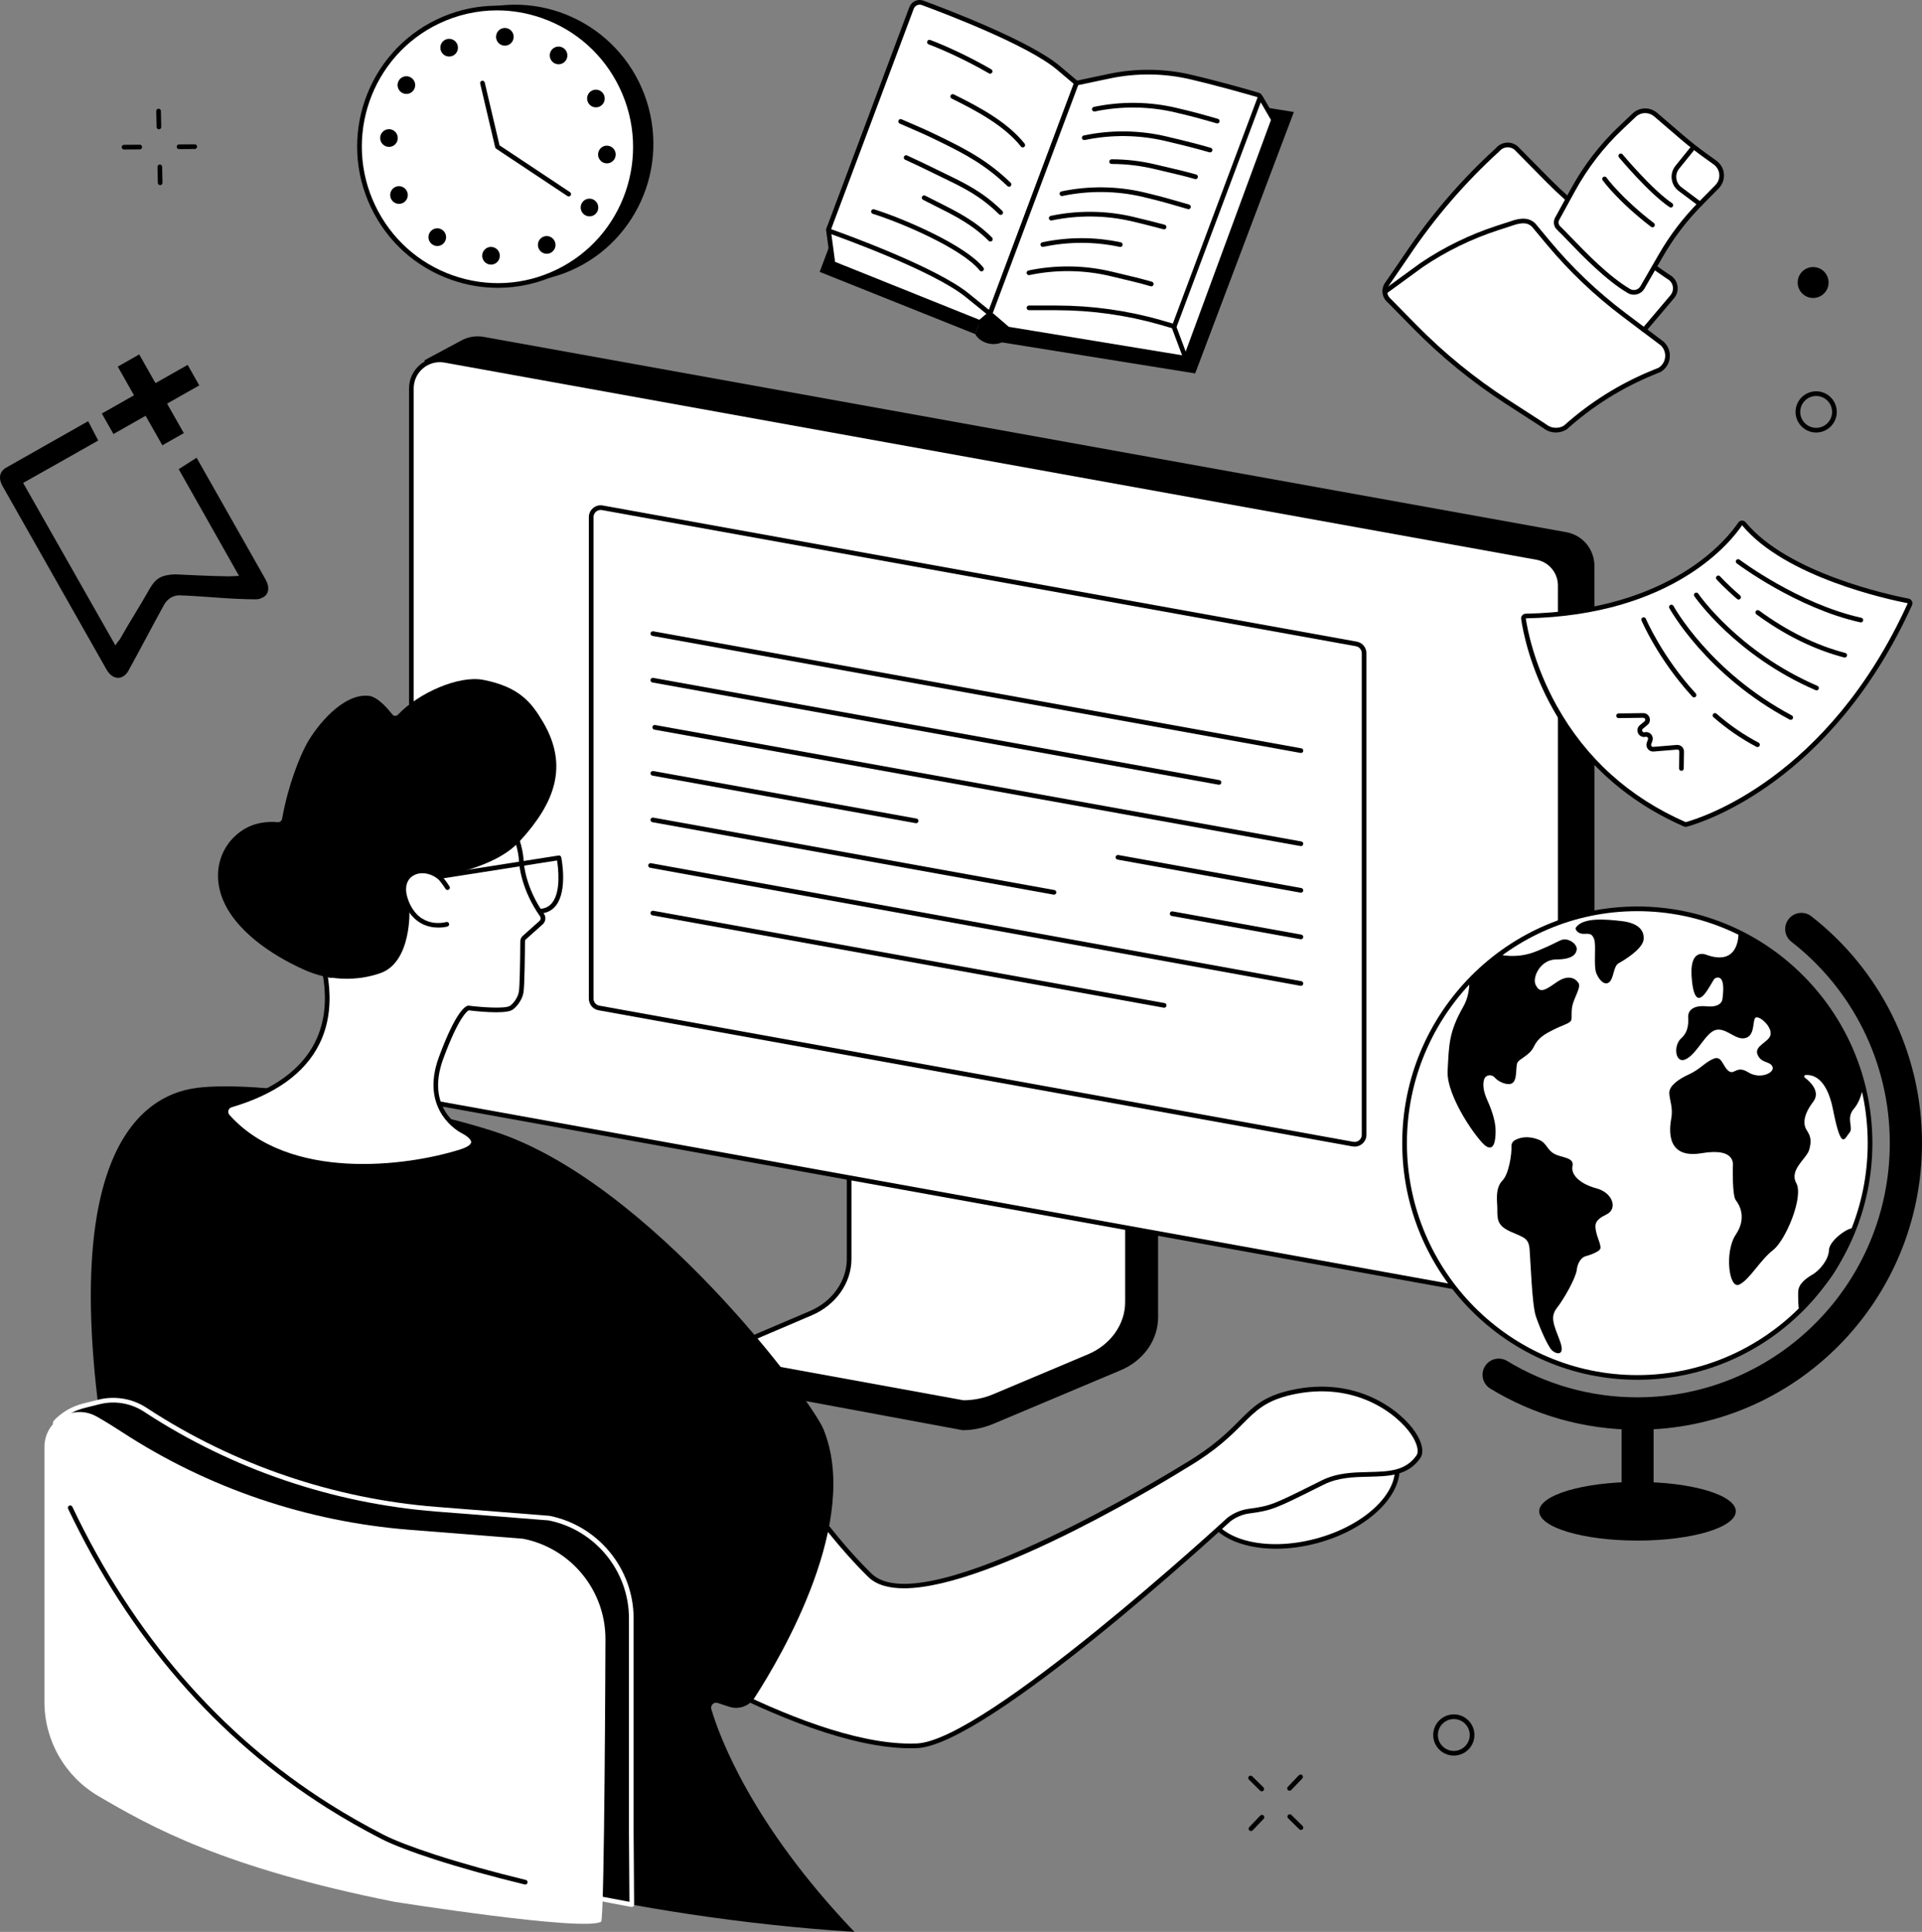 <?xml version="1.0" encoding="UTF-8"?>
<svg id="Illustration" xmlns="http://www.w3.org/2000/svg" viewBox="0 0 1820.63 1830">
  <rect x="0" y="0" width="1820.63" height="1830" fill="#808080" stroke="none"/>
  <defs>
    <style>
      .cls-1 {
        fill: #fff;
      }
    </style>
  </defs>
  <g>
    <g>
      <path d="M1094.26,1022.26l-261.21-39.03c-1.69,0-2.25,1.57-2.25,3.08v222.24c0,21.28-148.41,76.56-149.86,73.75l-.18,23.52c-.01,4.38,3.84,8.26,8.75,8.26h3.33l219.01,40.67c10.16,0,20.2-2.27,29.4-6.13l120.41-50.7c21.68-9.13,35.35-28.73,35.35-50.11v-222.46c0-1.51-1.06-3.08-2.75-3.08Z"/>
      <g>
        <path class="cls-1" d="M804.35,970.29v222.28c0,21.91-14.1,41.88-36.26,51.34l-81.23,34.67c-5.31,2.26-3.5,9.38,2.38,9.38l223.18,40.67c10.04,0,19.95-1.98,29.02-5.8l90-37.89c22.32-9.4,36.56-29.44,36.56-51.47v-222.51c0-.91-.83-1.65-1.85-1.65l-259.97-40.67c-1.02,0-1.85,.74-1.85,1.65Z"/>
        <path d="M912.43,1330.84c-.13,0-.27-.01-.4-.04l-223-40.63c-3.68-.09-6.7-2.46-7.39-5.82-.67-3.27,1.08-6.4,4.35-7.8l81.23-34.67c21.21-9.05,34.92-28.4,34.92-49.3v-222.28c0-2.13,1.82-3.86,4.06-3.86,.11,0,.23,0,.34,.03l259.83,40.64c2.14,.1,3.86,1.79,3.86,3.86v222.51c0,22.8-14.88,43.81-37.92,53.5l-90,37.89c-9.29,3.91-19.62,5.98-29.88,5.98Zm-105.87-359.9v221.63c0,22.67-14.76,43.62-37.6,53.37l-81.23,34.67c-1.34,.57-2,1.64-1.75,2.84,.22,1.06,1.2,2.29,3.27,2.29,.13,0,.27,.01,.4,.04l222.99,40.63c9.61-.03,19.28-1.97,27.97-5.63l90-37.89c21.39-9.01,35.21-28.41,35.21-49.42v-221.97l-259.24-40.55Z"/>
      </g>
    </g>
    <g>
      <path d="M1500.32,1200.39l-29.14,27.2-1080.49-186.98,11.58-699.44,34.96-18.77c6.42-3.42,13.8-4.58,20.96-3.29l1025.54,185.02c15.39,2.78,26.58,16.18,26.58,31.82l.22,640.84c0,8.94-3.7,17.48-10.22,23.59Z"/>
      <g>
        <path class="cls-1" d="M1446.15,1231.45l-1034.27-186.75c-12.86-2.32-22.21-13.51-22.21-26.58V367.87c0-16.84,15.24-29.57,31.81-26.58l1034.27,186.75c12.86,2.32,22.21,13.51,22.21,26.58v650.24c0,16.84-15.24,29.57-31.81,26.58Z"/>
        <path d="M1450.98,1234.09c-1.74,0-3.48-.15-5.22-.47l-1034.27-186.75c-13.92-2.51-24.03-14.61-24.03-28.76V367.87c0-8.68,3.82-16.86,10.48-22.42,6.66-5.57,15.38-7.88,23.93-6.33l1034.27,186.75c13.92,2.51,24.03,14.61,24.03,28.76v650.25c0,8.68-3.82,16.86-10.48,22.42-5.31,4.43-11.92,6.8-18.71,6.8Zm-4.43-4.82c7.25,1.31,14.65-.65,20.3-5.37,5.65-4.72,8.9-11.66,8.9-19.03V554.62c0-12-8.57-22.27-20.39-24.4L421.09,343.47c-7.25-1.31-14.65,.65-20.3,5.37-5.65,4.72-8.9,11.66-8.9,19.03V1018.12c0,12,8.57,22.27,20.39,24.4l1034.27,186.75Z"/>
      </g>
      <g>
        <path class="cls-1" d="M1281.57,1083.77l-714.19-128.96c-4.28-.77-7.39-4.5-7.39-8.85V489.85c0-5.6,5.07-9.84,10.59-8.85l714.19,128.95c4.28,.77,7.39,4.5,7.39,8.85v456.12c0,5.6-5.07,9.84-10.59,8.85Z"/>
        <path d="M1283.18,1086.13c-.67,0-1.34-.06-2-.18l-714.19-128.96c-5.34-.96-9.21-5.6-9.21-11.03V489.85c0-3.33,1.47-6.46,4.02-8.6,2.55-2.13,5.89-3.02,9.17-2.43l714.19,128.96c5.34,.96,9.21,5.6,9.21,11.03v456.12c0,3.33-1.47,6.46-4.02,8.6-2.03,1.7-4.57,2.61-7.17,2.61Zm-1.21-4.54c1.99,.36,4.01-.18,5.55-1.47,1.55-1.29,2.43-3.19,2.43-5.2v-456.12c0-3.28-2.34-6.09-5.57-6.67l-714.19-128.96c-1.98-.36-4,.18-5.55,1.47-1.55,1.29-2.43,3.19-2.43,5.2v456.12c0,3.28,2.34,6.09,5.57,6.67l714.19,128.96Z"/>
      </g>
      <g>
        <path d="M1232.34,713.25c-.13,0-.26-.01-.4-.04l-613.91-110.85c-1.2-.22-2-1.37-1.78-2.57,.22-1.2,1.36-2,2.57-1.78l613.91,110.85c1.2,.22,2,1.37,1.79,2.57-.19,1.07-1.13,1.82-2.18,1.82Z"/>
        <path d="M1154.71,743.35c-.13,0-.26-.01-.4-.04l-536.28-96.83c-1.2-.22-2-1.37-1.78-2.57,.22-1.2,1.36-2,2.57-1.78l536.28,96.83c1.2,.22,2,1.37,1.79,2.57-.19,1.07-1.13,1.82-2.18,1.82Z"/>
        <path d="M1232.34,801.49c-.13,0-.26-.01-.4-.04l-612.13-110.3c-1.2-.22-2-1.37-1.79-2.57,.22-1.2,1.36-2,2.57-1.79l612.13,110.3c1.2,.22,2,1.37,1.79,2.57-.19,1.07-1.13,1.82-2.18,1.82Z"/>
        <path d="M1232.34,845.61c-.13,0-.26-.01-.4-.04l-173.34-31.3c-1.2-.22-2-1.37-1.79-2.57,.22-1.2,1.35-2,2.57-1.78l173.34,31.3c1.2,.22,2,1.37,1.79,2.57-.19,1.07-1.13,1.82-2.18,1.82Z"/>
        <path d="M867.81,779.79c-.13,0-.26-.01-.4-.04l-249.37-45.03c-1.2-.22-2-1.37-1.78-2.57,.22-1.2,1.36-2,2.57-1.78l249.37,45.03c1.2,.22,2,1.37,1.78,2.57-.19,1.07-1.13,1.82-2.18,1.82Z"/>
        <path d="M1232.34,889.73c-.13,0-.26-.01-.4-.04l-121.99-22.03c-1.2-.22-2-1.37-1.79-2.57,.22-1.2,1.35-2,2.57-1.78l121.99,22.03c1.2,.22,2,1.37,1.79,2.57-.19,1.07-1.13,1.82-2.18,1.82Z"/>
        <path d="M998.38,847.48c-.13,0-.26-.01-.4-.04l-379.95-68.6c-1.2-.22-2-1.37-1.78-2.57,.22-1.2,1.36-2,2.57-1.78l379.95,68.6c1.2,.22,2,1.37,1.79,2.57-.19,1.07-1.13,1.82-2.18,1.82Z"/>
        <path d="M1232.34,933.84c-.13,0-.26-.01-.4-.04l-616.09-111.78c-1.2-.22-2-1.37-1.78-2.57,.22-1.2,1.36-2,2.57-1.78l616.09,111.78c1.2,.22,2,1.37,1.78,2.57-.19,1.07-1.13,1.82-2.18,1.82Z"/>
        <path d="M1102.77,954.57c-.13,0-.26-.01-.4-.04l-484.34-87.45c-1.2-.22-2-1.37-1.78-2.57,.22-1.2,1.36-2,2.57-1.78l484.34,87.45c1.2,.22,2,1.37,1.79,2.57-.19,1.07-1.13,1.82-2.18,1.82Z"/>
      </g>
    </g>
  </g>
  <g>
    <g>
      <g>
        <g>
          <ellipse class="cls-1" cx="1232.95" cy="1407.36" rx="92.72" ry="54.15" transform="translate(-321.3 365.66) rotate(-14.95)"/>
          <path d="M1208.72,1467.06c-34.21,0-61.59-13.12-67.49-35.22-3.94-14.77,2.07-31.15,16.93-46.13,14.55-14.67,35.95-26.33,60.25-32.81,50.57-13.5,98.24-.06,106.26,29.97,8.01,30.03-26.61,65.44-77.18,78.94-13.35,3.56-26.5,5.25-38.76,5.25Zm48.84-115.04c-11.98,0-24.88,1.66-38.01,5.16-23.55,6.29-44.24,17.53-58.25,31.66-13.7,13.82-19.31,28.69-15.79,41.87,7.39,27.67,52.63,39.7,100.84,26.83,48.22-12.87,81.43-45.85,74.05-73.52-5.38-20.14-30.8-31.99-62.83-31.99Z"/>
        </g>
        <g>
          <path class="cls-1" d="M1163.9,1439.58c5.65-4.42,12.4-7.26,19.54-8.19,21.98-2.85,25.48-5.19,69.55-27.06,32.98-16.37,71.13,3.44,90.57-24.39,11.3-16.17-40.2-79.07-120.63-60.87-45.78,10.36-39.3,33.54-99.39,69.12,0,0-247.7,154.69-299.51,104.02-57.49-56.23-108.17-144.36-108.17-144.36l-149.69,181.13s189.23,129.55,302.47,124.74c66.27-2.81,295.26-214.14,295.26-214.14Z"/>
          <path d="M862.48,1656.05c-113.27,0-295.7-123.98-297.56-125.25-.51-.35-.85-.9-.94-1.52-.09-.62,.09-1.24,.49-1.72l149.69-181.13c.46-.56,1.17-.86,1.89-.8,.72,.06,1.37,.47,1.73,1.1,.51,.88,51.2,88.51,107.8,143.88,49.97,48.88,294.33-102.77,296.79-104.31,27.13-16.06,40.62-29.61,51.46-40.49,13.37-13.42,23.03-23.12,48.62-28.91,62.83-14.22,104.7,19.62,118.06,39.49,6.82,10.14,8.64,19.41,4.87,24.81-11.72,16.78-29.73,17.19-48.8,17.62-14.19,.32-28.86,.66-42.61,7.48l-8.48,4.22c-36.26,18.04-40.92,20.36-61.77,23.06-6.69,.87-13.05,3.52-18.39,7.68-10.31,9.51-230.44,211.85-296.61,214.66-2.06,.09-4.14,.13-6.25,.13Zm-293.05-127.55c20.24,13.53,187.51,123.12,292.98,123.13,2.07,0,4.1-.04,6.13-.13,64.71-2.75,291.57-211.44,293.86-213.55,.04-.04,.09-.08,.14-.12,5.98-4.68,13.11-7.66,20.62-8.64,20.11-2.61,23.92-4.5,60.37-22.63l8.48-4.22c14.63-7.26,29.8-7.61,44.47-7.94,18.69-.43,34.83-.79,45.27-15.73,2.6-3.72,.67-11.49-4.92-19.8-12.77-19.01-52.92-51.34-113.41-37.65-24.33,5.51-33.61,14.82-46.46,27.72-11.02,11.06-24.73,24.83-52.3,41.15-8.64,5.4-184.37,114.43-268.34,114.44-14.44,0-26.15-3.22-33.85-10.75-51.37-50.24-97.82-126.72-106.93-142.1l-146.12,176.81Z"/>
        </g>
        <path d="M468.15,1071.8c-85.34-27.63-225.06-48.3-281.01-41.4-62.13,7.66-132.36,76.98-86.22,354.76,9.04,54.43,15.76,103.57,25.33,147.13,57.72,83.83,134.29,155.48,235.85,207.56,44.9,23.02,228.7,76.23,447.24,90.14-97.4-102.09-127.8-184.84-135.52-210.98-1.09-3.7,2.42-7.08,6.08-5.87l10.79,3.58c9,2.99,18.89-.47,24.04-8.44,26.57-41.11,100.58-167.79,65.34-254.37-10.99-26.99-164.45-234.38-311.91-282.11Z"/>
      </g>
      <g>
        <g>
          <path class="cls-1" d="M472.09,759.3s20.45,30.65,21.7,55.98c.33,6.7,3.12,28.11,19.61,51.52,1.59,2.26,1.24,5.33-.85,7.19l-15.76,14.05c-1.09,.97-1.71,2.32-1.72,3.76-.05,8.94-.33,41.98-1.4,48.13-1.25,7.14-6.98,13.44-9.83,14.98-7.52,4.06-40.11-.09-40.11-.09,0,0-8.74,.83-25.88,47.22-18.51,50.1,19.88,69.03,19.88,69.03,14.42,7.53,14.69,14.81-.91,19.78-53.79,17.14-165,29.67-221.15-33.36-3.2-3.6-1.6-9.36,3.09-10.75,142.68-42.08,74.68-163.35,77.7-164.15,7.71-2.04,52.03-48.74,78-62.03,17.7-9.06,39.17,4.05,53.57-9.66l44.07-51.63Z"/>
          <path d="M344.16,1106.97c-47.11,0-97.55-11.39-130.15-47.99-2.02-2.27-2.73-5.36-1.89-8.29,.83-2.93,3.08-5.19,6.01-6.05,40.15-11.84,67.18-31.18,80.34-57.48,19.55-39.07,3.03-83.5-2.4-98.11-1.9-5.1-2.29-6.16-1.65-7.4,.29-.55,.86-1.02,1.47-1.18,2.66-.7,13.18-10.13,23.35-19.25,17.22-15.44,38.66-34.65,54.21-42.61,8.56-4.38,17.7-3.91,26.53-3.46,9.91,.51,19.27,.99,26.44-5.76l44-51.54c.45-.53,1.1-.82,1.81-.77,.69,.04,1.33,.4,1.71,.98,.85,1.27,20.8,31.45,22.07,57.1,.21,4.15,2.09,26.05,19.21,50.36,2.24,3.17,1.73,7.53-1.19,10.12l-15.76,14.05c-.63,.56-.98,1.31-.98,2.12-.06,9.79-.34,42.22-1.44,48.5-1.32,7.56-7.32,14.58-10.96,16.54-7.61,4.11-35.71,.87-40.92,.23-1.47,.76-9.58,6.56-24.05,45.72-17.57,47.55,17.29,65.54,18.79,66.28,8.49,4.43,12.4,8.78,12.01,13.31-.38,4.39-4.71,7.85-13.23,10.57-22.66,7.22-57,13.99-93.33,13.99Zm-45.25-223.04c.32,.95,.82,2.28,1.3,3.59,5.6,15.05,22.62,60.84,2.21,101.63-13.73,27.44-41.67,47.54-83.05,59.74-1.49,.44-2.58,1.54-3,3.02-.42,1.46-.06,3,.94,4.13,56.24,63.12,167.73,49,218.83,32.72,8.89-2.83,10.07-5.65,10.16-6.73,.1-1.14-.64-4.3-9.6-8.98-.36-.18-39.91-20.39-20.93-71.76,16.35-44.26,25.37-48.43,27.75-48.66,.16-.02,.33-.01,.49,0,12.33,1.57,33.76,3.05,38.78,.33,2.45-1.32,7.6-7.1,8.7-13.41,.83-4.72,1.25-27.77,1.37-47.77,.01-2.04,.91-4.01,2.46-5.39l15.76-14.05c1.25-1.12,1.47-2.91,.51-4.27-17.82-25.3-19.79-48.33-20.01-52.69-1.01-20.33-14.99-44.63-19.76-52.37l-42.13,49.35c-.05,.06-.1,.11-.16,.17-8.56,8.14-19.36,7.58-29.8,7.05-8.25-.42-16.79-.86-24.29,2.98-15.04,7.69-36.23,26.69-53.27,41.96-11.97,10.73-19.2,17.14-23.27,19.41Z"/>
        </g>
        <path d="M512.02,865.3c-1.15,0-2.12-.89-2.21-2.05-.09-1.22,.83-2.28,2.05-2.37,4.87-.35,8.6-2.31,11.4-6,8.24-10.86,5.52-32.93,4.42-39.79l-111.68,17.53c-1.2,.19-2.34-.63-2.53-1.84-.19-1.21,.64-2.34,1.84-2.53l113.83-17.87c1.18-.19,2.28,.59,2.51,1.75,.26,1.26,6.13,30.94-4.86,45.43-3.56,4.69-8.48,7.3-14.61,7.74-.05,0-.11,0-.16,0Z"/>
        <path d="M415.24,878.65c-9.4,0-24.16-3.46-32.16-23.13-4.92-12.07-3.31-22.79,4.3-28.65,7.91-6.1,20.08-5.36,29.61,1.79,3.57,2.68,8.26,10.16,8.79,11.01,.64,1.04,.32,2.4-.72,3.05-1.04,.65-2.4,.32-3.05-.71-1.3-2.1-5.22-7.95-7.68-9.8-7.94-5.96-17.91-6.71-24.24-1.82-6.03,4.65-7.09,13.21-2.91,23.48,10.76,26.43,34.44,19.82,35.44,19.53,1.18-.34,2.4,.33,2.75,1.5,.35,1.17-.32,2.4-1.49,2.75-.1,.03-3.6,1.03-8.64,1.03Z"/>
        <path d="M514.06,683.4c-10.46-17.54-21.71-32.6-56.09-39.37-23.54-4.64-61.93,12.74-80.82,32.79-1.58,1.67-4.09,1.73-5.4,.07-4.06-5.12-13.7-16.7-22.24-17.72-24.72-2.94-50.04,29.09-59.04,45.56-6.57,12.03-17.65,39.23-23.24,70.84-.35,1.98-2.15,3.44-4.1,3.26-7.45-.71-22.38-.68-35.64,9.13-23.64,17.49-21.08,43.12-20.8,46.25,3.21,36.51,40.32,63.48,68.45,78.11,19.09,9.93,26.26,11.35,37.49,13.95,.65,.15,1.33,.1,1.97-.11,9.94,1.46,26.82,2.21,45.62-4.31,29.88-10.37,27.62-59.94,27.62-59.94l-3.76-9.35c-2.28-5.66-2.6-12.05-.29-17.7,7.05-17.24,33.07-4.29,34.04-4.49,48.96-10.17,66.25-24.5,75.14-34.26,31.87-34.98,46.42-70.24,21.1-112.7Z"/>
      </g>
    </g>
    <g>
      <g>
        <path d="M520.2,1438.07c-.12-.02-.24-.03-.36-.05l-106.6-8.4c-97.71-7.7-191.96-39.7-274.06-93.19-.64-.41-1.27-.83-1.92-1.24-12.87-8.3-28.61-10.9-43.47-7.17l-14.48,3.64c-9.13,2.29-17.57,6.82-24.42,13.27-1.59,1.49-2.61,2.63-2.61,3.02l13.75,79.24c61.07,128.98,154.18,239.92,296.06,312.68,29.29,15.02,117.73,42.89,236.37,64.32-.2-28.65-.48-68.15-.48-68.2v-202.95c0-46.12-32.55-85.84-77.78-94.95Z"/>
        <path class="cls-1" d="M598.46,1806.39c-.13,0-.26-.01-.39-.04-112.64-20.34-204.48-47.86-236.99-64.53-68.08-34.91-128.28-80.58-178.95-135.73-46.32-50.42-86.05-110.3-118.1-177.97-.09-.18-.15-.37-.18-.57l-13.75-79.24c-.02-.12-.03-.25-.03-.37,0-1.05,.47-1.97,3.31-4.64,7.04-6.63,15.83-11.4,25.4-13.81l14.48-3.64c15.39-3.86,31.86-1.15,45.2,7.46l1.92,1.25c81.46,53.08,175.87,85.18,273.02,92.84l107.09,8.47s.09,.01,.14,.02c46.1,9.29,79.56,50.13,79.56,97.12v202.96l.48,68.18c0,.66-.28,1.29-.79,1.71-.4,.34-.91,.52-1.43,.52ZM68.17,1426.5c66.53,140.37,165.77,245.14,294.94,311.38,25.87,13.27,109.17,41.07,233.13,63.63l-.37-52.58c-.06-7.85-.09-12.95-.09-12.96v-202.96c0-44.87-31.93-83.87-75.94-92.77l-.29-.04-106.47-8.39c-97.88-7.72-193.01-40.06-275.09-93.55l-1.91-1.24c-12.31-7.94-27.52-10.45-41.73-6.89l-14.48,3.64c-8.84,2.22-16.95,6.63-23.45,12.74-.99,.93-1.53,1.51-1.81,1.83l13.56,78.14Zm-13.85-77.77h0s0,0,0,0Z"/>
      </g>
      <path class="cls-1" d="M373.55,1801.49c-161.93-32.27-230.79-71.07-280.39-100.17-31.65-18.57-51.07-52.52-51.07-89.19v-241.33c0-25.47,27.5-41.46,49.66-28.88,8.17,4.64,15.97,9.47,23.52,14.41,81.67,53.36,175.56,85.11,272.84,92.78l107.44,8.47c45.33,9.04,77.96,48.8,77.96,94.99,0,0-.84,265.55-4.09,267.72-14.8,9.86-195.88-18.8-195.88-18.8Z"/>
      <path d="M497.56,1785.15c-.17,0-.35-.02-.52-.06-31.22-7.58-60.73-15.79-85.33-23.76-22.39-7.25-39.89-13.99-50.63-19.5-17.49-8.97-34.65-18.74-50.99-29.05-104.98-66.2-187.6-161.62-245.57-283.6-.52-1.1-.06-2.42,1.05-2.95,1.11-.52,2.42-.06,2.95,1.05,57.6,121.21,139.67,216.01,243.94,281.75,16.23,10.23,33.27,19.94,50.65,28.85,10.38,5.32,28.12,12.15,49.97,19.23,24.5,7.93,53.89,16.12,85.01,23.67,1.19,.29,1.92,1.48,1.63,2.67-.25,1.01-1.15,1.69-2.15,1.69Z"/>
    </g>
  </g>
  <g>
    <g>
      <g>
        <ellipse class="cls-1" cx="1550.96" cy="1082.84" rx="220.46" ry="221.96"/>
        <g>
          <path d="M1492.65,878.75c-.91,1.34,1.79,5.84,7.14,5.84s8.03-.9,10.26,4.94c2.23,5.84-.89,25.61,2.23,32.8s8.48,11.68,12.5,7.64c4.02-4.04,3.57-14.83,8.48-17.52,4.91-2.7,22.76-13.48,23.65-22.46,.89-8.99-5.36-15.73-20.97-17.52-15.62-1.8-36.59-3.59-43.29,6.29Z"/>
          <path d="M1434.98,1080.05c-2.09,1.17-3.34,3.42-3.23,5.82,.32,7.54-2.52,26.31-8.48,32.31-7.59,7.64-4.79,21.4-4.91,26.96-.24,11.28,.84,16.3,12.89,21.7,12.05,5.39,16.77,5.7,17.66,16.48,.89,10.78,2.28,52.44,5.85,63.22,3.57,10.78,11.16,28.31,15.17,32.35,4.02,4.04,13.39,6.29,7.59-8.99-5.8-15.28-9.37-22.46-2.68-31,6.69-8.54,17.85-28.31,18.74-35.94,.89-7.64,4.91-12.13,8.48-13.03,3.57-.9,11.16-3.59,13.39-6.29,2.23-2.7-2.23-10.33-3.57-17.07s-1.34-10.78,9.82-16.17c11.16-5.39,5.8-20.67-9.37-24.71-15.17-4.04-24.55-12.58-22.76-21.12,1.79-8.54-10.26-7.64-17.4-11.68-7.14-4.04-6.93-10.39-14.87-13.42-10.74-4.09-18.28-1.68-22.31,.59Z"/>
          <path d="M1711.47,1070.63c-3.76-5.68-3.29-14.67,6.11-26.98,7.38-9.67-3.21-19.33-8.1-23.03-.9-.68-.49-2.09,.62-2.22,6.06-.69,20.1,1.36,26.28,32.82,7.99,40.7,11.28,26.5,15.51,21.77,4.23-4.73-3.68-13.57,4.23-22.72,4.99-5.76,7.52-14.17,8.81-21.03-15.9-64.56-59.85-117.96-118.09-146.33,.09,7.09-1.61,31.77-30.33,21.59,0,0-17.86-8.52-13.63,26.03,4.23,34.55,18.8-2.37,21.62-3.79,2.82-1.42,10.34-3.31,7.05,19.88,0,0-.47,8.05-15.04,6.63-14.57-1.42-17.39,5.68-17.39,9.47s1.41,13.72-6.58,20.82c-7.99,7.1-5.64,25.56,5.17,19.4,10.81-6.15,18.33-25.56,28.2-27.45,9.87-1.89,18.8,10.89,28.2,7.57,9.4-3.31,5.17-19.4,9.87-19.4s14.57,9.47,13.16,16.56c-1.41,7.1-15.98,10.41-12.22,18.93,3.76,8.52,11.75,5.68,14.1,11.36,2.35,5.68-11.75,12.3-23.03,5.21-11.28-7.1-13.16,3.31-18.8-1.42-5.64-4.73-6.11-14.67-14.1-11.36-7.99,3.31-12.69,9.94-23.03,14.67-10.34,4.73-18.8,10.89-18.8,17.51s3.76,13.72,1.88,24.14c-1.88,10.41-5.17,38.81,28.67,33.13,33.85-5.68,29.61,11.83,29.61,13.72s-.47,26.5,2.82,30.76c3.29,4.26,10.81,16.56,0,32.65-10.81,16.09-6.58,52.06,3.29,47.33,9.87-4.73,19.74-23.19,31.96-32.65,12.22-9.47,29.15-50.64,22.09-63.42-7.05-12.78,9.87-23.19,12.22-31.71,2.35-8.52,1.41-12.78-2.35-18.46Z"/>
          <path d="M1391.79,929.27c.18,7.88-1.21,16.46-5.79,24.5-13.83,24.26-13.39,36.39-14.73,60.65-1.34,24.26,29.11,67.03,36.7,71.52,7.59,4.49,8.76-6.19,8.76-14.73s-3.24-18.78-7.7-28.66c-4.46-9.88-4.46-16.17-3.12-20.22,1.34-4.04,6.69-5.39,10.26-1.35,3.57,4.04,12.15,7.63,16.27,5.1,5.07-3.11,3.1-15.27,4.88-19.31,1.79-4.04,11.6-6.74,15.62-15.28,4.02-8.54,10.71-12.13,18.74-16.18,8.03-4.04,15.17-5.84,16.51-8.54,1.34-2.7-.45-8.99,1.78-16.17,2.23-7.19,7.59-15.73,5.36-19.32-2.23-3.59-8.93-9.43-21.42-.45s-15.62,8.99-19.19,2.25,4.02-24.26,19.64-24.26,18.74-5.39,19.19-9.43c.45-4.04-4.46-8.54-9.82-9.44-5.36-.9-6.25,2.25-28.56,11.23-14.89,6-27.99,4.59-35.05,2.99-10.14,7.54-19.62,15.93-28.32,25.07Z"/>
          <path d="M1732.54,1183.93c-.37,10.06-9.62,19.75-15.17,23.1-5.55,3.35-14.06,8.57-14.06,17.14,0,5.52-.15,12.57,1.13,18,29.38-28.69,35.19-34.24,52.01-77.5-.87-5.5-23.53,9.21-23.9,19.27Z"/>
        </g>
      </g>
      <path d="M1550.96,1307.01c-122.78,0-222.68-100.56-222.68-224.17s99.89-224.17,222.68-224.17,222.68,100.56,222.68,224.17-99.89,224.17-222.68,224.17Zm0-443.91c-120.34,0-218.25,98.58-218.25,219.74s97.91,219.74,218.25,219.74,218.25-98.58,218.25-219.74-97.91-219.74-218.25-219.74Z"/>
    </g>
    <g>
      <path d="M1407.02,1293.65c-4.94,7.26-2.78,17.18,4.72,21.75,40.64,24.71,88.28,38.93,139.22,38.93,148.93,0,269.67-121.55,269.67-271.49,0-87.45-41.07-165.25-104.85-214.9-6.95-5.41-17.02-3.85-22.03,3.4-4.62,6.69-3.2,15.8,3.22,20.79,56.66,44.03,93.15,113.08,93.15,190.71,0,132.98-107.07,240.78-239.16,240.78-45.12,0-87.31-12.58-123.32-34.44-6.97-4.23-16.03-2.27-20.62,4.47Z"/>
      <rect x="1536.09" y="1337.86" width="30.29" height="101.78"/>
      <ellipse cx="1551.14" cy="1431.55" rx="93.11" ry="27.78"/>
    </g>
  </g>
  <g>
    <polygon points="1132.14 353.72 948.59 324.25 1042.08 76.63 1225.63 106.1 1132.14 353.72"/>
    <polygon points="923.77 316.45 776.44 257.53 863.47 26.67 1009.9 88.14 923.77 316.45"/>
    <path d="M948.94,324.33c-8.57,3.91-20.66,.39-25.17-7.88l86.68-231.5c4.21,8.47,16.22,12.35,24.95,8.71l-86.46,230.67Z"/>
    <g>
      <path d="M953.41,311.97c-8.57,3.91-20.66,.39-25.17-7.88l85.78-228.94c4.21,8.47,16.22,12.35,24.95,8.71l-85.56,228.11Z"/>
      <path d="M945.79,315.77c-7.86,0-15.9-4.02-19.49-10.62-.31-.56-.35-1.23-.13-1.84l85.78-228.94c.31-.83,1.08-1.39,1.96-1.43,.93-.05,1.7,.44,2.1,1.23,3.58,7.19,14.33,10.91,22.11,7.65,.82-.34,1.75-.16,2.39,.45,.64,.61,.85,1.54,.54,2.37l-85.56,228.11c-.21,.55-.62,.99-1.15,1.24-2.66,1.21-5.58,1.78-8.53,1.78Zm7.62-3.79h0Zm-22.72-8.1c4.06,6.23,13.74,9.2,20.98,6.43l83.7-223.14c-7.54,1.21-15.88-1.7-20.77-7.24l-83.91,223.96Z"/>
    </g>
    <g>
      <polygon class="cls-1" points="789 249.6 928.1 305.46 937.82 297.22 1016.24 87.97 999.76 81.49 871.44 11.86 784.78 217.87 789 249.6"/>
      <path d="M928.1,307.67c-.28,0-.56-.05-.83-.16l-139.1-55.86c-.74-.3-1.26-.97-1.37-1.76l-4.22-31.73c-.05-.39,0-.79,.15-1.15L869.4,11c.24-.58,.72-1.02,1.31-1.23,.59-.21,1.24-.16,1.79,.14l128.2,69.57,16.35,6.43c1.12,.44,1.69,1.7,1.26,2.84l-78.42,209.25c-.13,.35-.35,.67-.64,.91l-9.72,8.23c-.41,.34-.92,.52-1.43,.52Zm-137.08-59.64l136.67,54.88,8.26-7,77.45-206.67-14.45-5.68c-.08-.03-.17-.07-.24-.11L872.53,14.97l-85.48,203.2,3.97,29.85Z"/>
    </g>
    <g>
      <path class="cls-1" d="M784.95,217.01c-.29,.77,.1,1.63,.87,1.9,12.12,4.29,99.51,35.71,130.41,60.78l21.59,17.52,81.89-218.5-17.27-14.56c-27.39-23.1-103.89-52.39-128.44-61.44-4.25-1.57-8.96,.6-10.55,4.84l-78.5,209.45Z"/>
      <path d="M937.82,299.44c-.5,0-1-.17-1.39-.49l-21.59-17.52c-30.79-24.99-119.71-56.86-129.75-60.42-.94-.33-1.68-1.01-2.1-1.91-.42-.9-.46-1.92-.11-2.86h0S861.38,6.78,861.38,6.78c2.01-5.37,8.02-8.12,13.39-6.14,23.26,8.58,101.31,38.39,129.1,61.83l17.27,14.56c.72,.6,.97,1.59,.65,2.47l-81.89,218.5c-.25,.67-.81,1.17-1.49,1.36-.19,.05-.38,.08-.58,.08Zm-150.53-82.35c13.05,4.64,99.62,35.96,130.34,60.9l19.2,15.58,80.26-214.16-16.07-13.56c-27.24-22.97-104.69-52.54-127.78-61.06-3.09-1.14-6.55,.45-7.71,3.54l-78.23,208.75Z"/>
    </g>
    <g>
      <path class="cls-1" d="M937.82,297.22l16.86,14.46,168.49,27.66,83.24-225.92-12.13-20.93c-.32-.56-.94-.87-1.58-.8-6.88,.82-45.87,5.18-62.05,.95-24.82-6.49-50.92-6.31-76.02-1.02l-32.22,6.79-84.58,198.82Z"/>
      <path d="M1123.16,341.55c-.12,0-.24,0-.36-.03l-168.49-27.66c-.4-.07-.77-.24-1.08-.5l-16.86-14.46c-.73-.63-.97-1.66-.59-2.55l84.58-198.82c.28-.67,.87-1.15,1.58-1.3l32.22-6.79c26.45-5.57,53.09-5.21,77.04,1.05,16.03,4.19,56.65-.46,61.23-1.01,1.53-.18,2.99,.56,3.76,1.88l12.13,20.93c.33,.57,.39,1.26,.16,1.88l-83.23,225.92c-.32,.88-1.16,1.45-2.08,1.45Zm-167.52-31.95l166.07,27.26,82.24-223.23-11.41-19.69c-8.47,1-46.27,5.08-62.47,.85-23.29-6.09-49.22-6.43-75.01-1l-31.09,6.55-83.49,196.26,15.15,13Z"/>
    </g>
    <path class="cls-1" d="M1014.17,287.12c10.96,.5,21.88,2.02,32.62,4.56,35.34,8.37,65.52,17.53,65.52,17.53l81.08-216.35c.44-1.16-.19-2.45-1.39-2.81-7.57-2.25-33.81-9.91-63.72-17.01-25.38-6.02-51.79-6.3-77.32-.92l-31.28,6.59-81.89,218.5,32.81-6.69c14.37-2.93,29.01-4.07,43.57-3.41Z"/>
    <path d="M1112.31,311.42c-.21,0-.43-.03-.64-.1,0,0-5.01-1.52-13.31-3.88-31.61-8.99-64.4-13.56-97.44-13.59l-26.21-.02c-1.22,0-2.21-.99-2.21-2.22s.99-2.21,2.21-2.21l26.22,.02c33.45,.03,66.64,4.65,98.65,13.76,5.26,1.5,9.2,2.65,11.4,3.31l80.35-214.41c-7.29-2.09-33.6-9.78-63.5-16.87-24.86-5.89-51.27-6.21-76.4-.92l-30.09,6.34-81.46,217.36c-.43,1.15-1.71,1.72-2.85,1.3-1.15-.43-1.72-1.7-1.3-2.85l81.89-218.5c.27-.71,.88-1.23,1.62-1.39l31.28-6.59c25.76-5.43,52.85-5.1,78.33,.94,30.02,7.12,56.43,14.83,63.81,17.03,1.15,.34,2.11,1.15,2.65,2.22,.54,1.08,.6,2.35,.18,3.48l-81.08,216.35c-.33,.88-1.17,1.44-2.07,1.44Z"/>
    <g>
      <g>
        <path d="M1153.06,116.92c-.2,0-.4-.03-.61-.09l-5.02-1.44c-9.24-2.66-15.92-4.58-34.02-8.87-24.83-5.89-51.23-6.2-76.35-.91-1.19,.25-2.37-.51-2.62-1.71-.25-1.2,.51-2.37,1.71-2.62,25.75-5.43,52.83-5.1,78.29,.93,18.2,4.32,24.92,6.25,34.22,8.93l5.01,1.44c1.18,.34,1.86,1.56,1.52,2.74-.28,.97-1.17,1.61-2.13,1.61Z"/>
        <path d="M1146.23,144.36c-.2,0-.41-.03-.61-.09-11.81-3.37-20.22-5.6-41.75-10.7-24.83-5.89-51.23-6.2-76.35-.91-1.19,.25-2.37-.51-2.62-1.71-.25-1.2,.51-2.37,1.71-2.62,25.75-5.43,52.83-5.1,78.28,.93,21.61,5.12,30.06,7.37,41.94,10.75,1.18,.34,1.86,1.56,1.52,2.74-.28,.97-1.17,1.61-2.13,1.61Z"/>
        <path d="M1132.51,169.68c-.2,0-.41-.03-.61-.09-9.34-2.66-14.69-3.92-26.4-6.67-3.47-.81-7.49-1.76-12.34-2.91-13.12-3.11-26.62-4.69-40.15-4.69-1.28,0-2.25-.98-2.25-2.21s1.04-2.21,2.25-2.21c13.87,0,27.72,1.62,41.17,4.81,4.84,1.15,8.86,2.09,12.33,2.9,11.78,2.76,17.16,4.03,26.6,6.72,1.18,.34,1.86,1.56,1.52,2.74-.28,.97-1.17,1.61-2.13,1.61Z"/>
        <path d="M1125.79,198.15c-.2,0-.41-.03-.61-.09-2.74-.78-5.32-1.54-7.92-2.3-8.9-2.61-18.1-5.31-34.55-9.21-24.83-5.89-51.23-6.2-76.35-.91-1.19,.25-2.37-.51-2.62-1.71-.25-1.2,.51-2.37,1.71-2.62,25.76-5.43,52.83-5.1,78.29,.93,16.56,3.93,25.82,6.64,34.77,9.27,2.59,.76,5.17,1.52,7.89,2.29,1.18,.34,1.86,1.56,1.52,2.74-.28,.97-1.17,1.61-2.13,1.61Z"/>
        <path d="M1102.69,217.24c-.19,0-.38-.02-.57-.07-10.18-2.7-20.12-5.2-29.56-7.44-24.83-5.89-51.23-6.2-76.35-.91-1.19,.25-2.37-.51-2.62-1.71s.51-2.37,1.71-2.62c25.75-5.43,52.83-5.1,78.28,.93,9.48,2.25,19.46,4.76,29.68,7.47,1.18,.31,1.89,1.53,1.57,2.71-.26,.99-1.16,1.65-2.14,1.65Z"/>
        <path d="M1061.23,233.94c-.15,0-.31-.02-.46-.05-23.98-5.12-48.38-5.13-72.52-.05-1.19,.25-2.37-.51-2.62-1.71-.25-1.2,.51-2.37,1.71-2.62,24.75-5.21,49.76-5.2,74.36,.05,1.2,.26,1.96,1.43,1.7,2.63-.22,1.04-1.14,1.75-2.16,1.75Z"/>
        <path d="M1090.56,271.24c-.2,0-.41-.03-.61-.09-11.24-3.21-16.55-4.47-34.15-8.64l-4.34-1.03c-24.83-5.89-51.23-6.2-76.35-.91-1.19,.25-2.37-.51-2.62-1.71-.25-1.2,.51-2.37,1.71-2.62,25.75-5.43,52.83-5.1,78.29,.93l4.34,1.03c17.67,4.19,23.01,5.45,34.35,8.69,1.18,.34,1.86,1.56,1.52,2.74-.28,.97-1.17,1.61-2.13,1.61Z"/>
      </g>
      <g>
        <path d="M937.92,69.81c-.38,0-.76-.1-1.11-.3-21.9-12.69-44.49-22.75-57.18-27.51-1.14-.43-1.72-1.71-1.3-2.85,.43-1.14,1.7-1.72,2.85-1.3,12.85,4.82,35.71,14.99,57.84,27.82,1.06,.61,1.42,1.97,.81,3.02-.41,.71-1.15,1.1-1.92,1.1Z"/>
        <path d="M968.84,139.66c-.65,0-1.3-.29-1.73-.84-15.83-19.89-42.16-33.89-65.61-45.45-1.1-.54-1.55-1.87-1.01-2.96,.54-1.1,1.87-1.55,2.96-1.01,23.88,11.77,50.72,26.06,67.12,46.66,.76,.96,.6,2.35-.35,3.11-.41,.32-.89,.48-1.38,.48Z"/>
        <path d="M955.83,176.89c-.55,0-1.11-.21-1.54-.62-20.52-19.8-39.41-29.88-61.98-41.01-15.17-7.48-23.98-11.26-32.51-14.92-2.49-1.07-4.96-2.13-7.56-3.27-1.12-.49-1.63-1.8-1.14-2.92,.49-1.12,1.8-1.63,2.92-1.14,2.59,1.14,5.05,2.19,7.53,3.25,8.58,3.68,17.45,7.49,32.72,15.02,22.92,11.3,42.11,21.56,63.09,41.8,.88,.85,.91,2.25,.06,3.13-.43,.45-1.01,.68-1.59,.68Z"/>
        <path d="M947.9,203.57c-.56,0-1.12-.21-1.55-.63-17.66-17.35-33.11-24.83-52.68-34.29-2.84-1.37-5.75-2.78-8.75-4.26-8.71-4.3-17.97-8.71-27.52-13.11-1.11-.51-1.6-1.83-1.08-2.94,.51-1.11,1.83-1.6,2.94-1.08,9.58,4.41,18.88,8.84,27.63,13.16,2.99,1.47,5.89,2.88,8.72,4.25,19.14,9.26,35.67,17.26,53.85,35.12,.87,.86,.88,2.26,.03,3.13-.43,.44-1.01,.66-1.58,.66Z"/>
        <path d="M938.17,228.81c-.57,0-1.13-.22-1.57-.65-15.38-15.38-32.33-23.86-50.27-32.83-3.97-1.99-7.97-3.99-11.97-6.07-1.08-.57-1.5-1.9-.94-2.99,.57-1.08,1.91-1.5,2.99-.94,3.98,2.08,7.95,4.06,11.9,6.04,18.27,9.14,35.53,17.77,51.42,33.66,.86,.86,.86,2.27,0,3.13-.43,.43-1,.65-1.56,.65Z"/>
        <path d="M929.77,257.07c-.65,0-1.3-.29-1.73-.84-16.49-20.72-75.06-45.59-101.3-53.7-1.17-.36-1.82-1.6-1.46-2.77,.36-1.17,1.6-1.82,2.77-1.46,26.68,8.25,86.36,33.7,103.45,55.17,.76,.96,.6,2.35-.35,3.11-.41,.32-.89,.48-1.38,.48Z"/>
      </g>
    </g>
    <path d="M1123.16,341.55c-.9,0-1.74-.55-2.07-1.44l-11.02-29.39c-.43-1.14,.15-2.42,1.3-2.85,1.13-.43,2.42,.15,2.85,1.3l11.02,29.39c.43,1.14-.15,2.42-1.3,2.85-.26,.1-.52,.14-.78,.14Z"/>
  </g>
  <g>
    <g>
      <path class="cls-1" d="M1443.13,586.06c2.74,18.81,24.98,138.8,152.77,194.75,.46,.2,.97,.25,1.46,.11,10.77-2.91,135.07-39.78,211.8-208.57,.6-1.31-.17-2.85-1.57-3.12-17.63-3.42-115.35-24.27-155.67-73.09-.95-1.15-2.71-1.09-3.54,.15-9.61,14.38-63.57,84.56-203.08,87.23-1.34,.03-2.36,1.21-2.17,2.54Z"/>
      <path d="M1596.79,783.21c-.61,0-1.22-.13-1.79-.37-127.56-55.85-150.73-173.45-154.07-196.45-.18-1.26,.18-2.53,1-3.5,.83-.97,2.04-1.55,3.32-1.57,138.49-2.65,191.96-72.31,201.28-86.25,.78-1.17,2.03-1.88,3.43-1.95,1.41-.06,2.75,.52,3.66,1.62,39.67,48.03,135.57,68.68,154.39,72.33,1.33,.26,2.45,1.1,3.07,2.31,.63,1.23,.67,2.65,.09,3.91-76.63,168.58-199.49,206.07-213.24,209.79-.37,.1-.76,.15-1.14,.15Zm53.41-285.67c-9.52,14.23-64.18,85.5-204.87,88.19,0,0-.02,.01-.02,.01,1.39,9.57,7.62,43.81,29.23,82.69,27.72,49.85,68.84,86.97,122.24,110.35,13.54-3.66,134.56-40.62,210.36-207.35-19.06-3.74-116.31-24.7-156.94-73.89Z"/>
    </g>
    <g>
      <path d="M1762.72,589.57c-.16,0-.32-.02-.48-.05-60.67-13.41-116.57-55.44-117.13-55.87-.97-.74-1.17-2.13-.43-3.1,.74-.97,2.12-1.17,3.1-.43,.55,.42,55.7,41.88,115.41,55.07,1.19,.26,1.95,1.45,1.68,2.64-.23,1.03-1.14,1.74-2.16,1.74Z"/>
      <path d="M1747.45,622.87c-.19,0-.37-.02-.56-.07-28.17-7.33-56.14-21.08-83.14-40.87-.99-.72-1.2-2.11-.48-3.09,.72-.99,2.11-1.2,3.09-.48,26.55,19.46,54.02,32.97,81.64,40.16,1.18,.31,1.89,1.52,1.58,2.7-.26,1-1.16,1.66-2.14,1.66Z"/>
      <path d="M1646.9,567.93c-.51,0-1.02-.18-1.44-.54-12.3-10.58-19.13-18.21-19.42-18.53-.81-.91-.73-2.31,.18-3.12,.91-.81,2.31-.74,3.13,.18,.07,.08,6.94,7.74,19,18.12,.93,.8,1.03,2.19,.23,3.12-.44,.51-1.06,.77-1.68,.77Z"/>
      <path d="M1720.74,653.96c-.29,0-.59-.06-.88-.18-76.3-32.93-114.49-88.44-114.87-89-.69-1.01-.42-2.39,.59-3.07,1.02-.69,2.39-.42,3.07,.59,.37,.55,37.9,55.03,112.96,87.42,1.12,.48,1.64,1.79,1.15,2.91-.36,.84-1.18,1.34-2.03,1.34Z"/>
      <path d="M1696.28,681.88c-.35,0-.71-.08-1.04-.26-79.17-42.13-113.6-104.94-113.94-105.57-.58-1.08-.18-2.42,.9-3,1.07-.58,2.42-.18,3,.9,.33,.62,34.19,62.29,112.12,103.76,1.08,.57,1.49,1.91,.91,2.99-.4,.75-1.16,1.17-1.96,1.17Z"/>
      <path d="M1664.82,707.65c-.35,0-.7-.08-1.02-.25-14.17-7.4-27.88-16.83-40.76-28.04-.92-.8-1.02-2.2-.22-3.12,.8-.92,2.2-1.02,3.12-.22,12.62,10.98,26.04,20.22,39.9,27.45,1.08,.57,1.5,1.9,.94,2.99-.4,.76-1.17,1.19-1.96,1.19Z"/>
      <path d="M1604.72,660.62c-.6,0-1.19-.24-1.63-.72-32.42-35.29-48-71.76-48.15-72.13-.47-1.13,.05-2.42,1.18-2.9,1.13-.48,2.42,.05,2.9,1.18,.15,.36,15.46,36.15,47.33,70.85,.83,.9,.77,2.3-.13,3.13-.43,.39-.96,.58-1.5,.58Z"/>
      <path d="M1592.73,730.16h-.03c-1.22-.02-2.2-1.03-2.18-2.25l.24-15.98c0-.55-.2-1.05-.6-1.42-.38-.36-.88-.53-1.41-.49l-22.36,1.85c-2.14,.18-4.18-.73-5.49-2.43-1.32-1.72-1.67-3.96-.94-6l1.09-3.03c.35-.98-.14-1.68-.37-1.93-.22-.25-.84-.79-1.81-.55-2.91,.72-5.76-.6-7.11-3.27-1.37-2.71-.71-5.83,1.63-7.76l4.36-3.6c.98-.81,.69-1.86,.58-2.16-.11-.29-.54-1.22-1.73-1.22-.01,0-.02,0-.03,0l-23.36,.31h-.03c-1.21,0-2.2-.97-2.21-2.18-.02-1.22,.96-2.23,2.18-2.24l23.36-.31s.06,0,.09,0c2.66,0,4.96,1.61,5.89,4.12,.94,2.57,.19,5.35-1.92,7.1l-4.35,3.6c-1.11,.91-.66,2.04-.5,2.36,.16,.31,.76,1.29,2.09,.96,2.24-.56,4.6,.16,6.16,1.88,1.56,1.73,2.05,4.18,1.26,6.39l-1.09,3.03c-.32,.89,.09,1.57,.28,1.82,.18,.24,.69,.79,1.61,.72l22.36-1.85c1.75-.14,3.5,.46,4.79,1.67,1.3,1.21,2.03,2.93,2,4.72l-.24,15.98c-.02,1.21-1.01,2.18-2.21,2.18Z"/>
    </g>
  </g>
  <g>
    <g>
      <g>
        <path class="cls-1" d="M1556.28,244.88c7.05,5.48,14.28,10.72,21.69,15.7l4.61,3.1c5.24,4.42,5.88,12.26,1.44,17.47l-26.6,31.37,17.1,12.88c7.67,7.07,6.45,19.52-2.45,24.97l-6.52,2.67c-30.37,12.45-58.38,30.02-82.81,51.95-6.14,3.75-13.98,3.22-19.56-1.34l-35.74-23.11c-31.59-20.42-60.84-44.26-87.21-71.08l-24.13-24.54c-5.01-4.05-5.78-11.34-1.86-16.34l18.6-27.15c24.47-36.55,53.28-70,85.81-99.61,4.37-5.33,12.26-6.05,17.52-1.61l29.54,29.96c11.93,12.1,24.64,23.4,38.05,33.83l52.52,40.86Z"/>
        <path d="M1473.9,409.69c-4.28,0-8.54-1.43-12.03-4.24l-35.65-23.04c-31.67-20.47-61.14-44.49-87.58-71.39l-24.04-24.45c-5.81-4.78-6.76-13.43-2.1-19.34l18.51-27.04c24.5-36.6,53.45-70.22,86.03-99.89,2.49-2.96,5.97-4.78,9.83-5.14,3.91-.36,7.72,.84,10.73,3.37l29.69,30.1c11.81,11.98,24.54,23.3,37.83,33.64l52.52,40.86c6.98,5.43,14.23,10.68,21.56,15.61l4.61,3.1c.06,.04,.13,.09,.19,.14,2.99,2.52,4.81,6.05,5.13,9.95s-.9,7.68-3.44,10.65l-25.08,29.58,15.23,11.47c4.34,3.99,6.42,9.43,5.86,15.08-.56,5.65-3.65,10.58-8.49,13.54-.1,.06-.21,.11-.32,.16l-6.52,2.67c-30.22,12.39-57.86,29.73-82.17,51.55-.1,.09-.21,.17-.32,.24-3.08,1.88-6.54,2.81-9.98,2.81Zm-45.67-270.16c-.32,0-.64,.01-.96,.04-2.72,.25-5.18,1.55-6.91,3.67-.07,.08-.14,.16-.22,.23-32.36,29.46-61.12,62.83-85.46,99.2l-18.61,27.17c-3.28,4.17-2.6,10.12,1.42,13.36,.07,.05,.13,.11,.19,.17l24.12,24.54c26.22,26.66,55.43,50.47,86.83,70.77l35.75,23.11c.07,.04,.14,.09,.2,.15,4.79,3.91,11.53,4.41,16.83,1.26,24.65-22.09,52.67-39.66,83.29-52.21l6.35-2.6c3.56-2.24,5.84-5.91,6.25-10.11,.42-4.25-1.15-8.35-4.29-11.25l-16.94-12.74c-.49-.37-.8-.92-.87-1.52-.07-.61,.12-1.21,.51-1.68l26.6-31.37c1.77-2.08,2.62-4.71,2.4-7.42-.22-2.67-1.46-5.1-3.49-6.85l-4.5-3.03c-7.41-4.99-14.75-10.3-21.81-15.79l-52.52-40.86c-13.44-10.46-26.31-21.9-38.26-34.02l-29.54-29.96c-1.71-1.44-3.98-2.25-6.37-2.25Z"/>
      </g>
      <path d="M1557.41,314.74c-.46,0-.93-.14-1.33-.45l-19.06-14.36c-26.66-20.07-50.99-43.26-72.33-68.91l-13.66-16.42c-3.81-3.45-8.06-3.94-15.62-1.83l-16.16,5.26c-25.27,8.22-49.25,19.92-71.27,34.79l-34.26,24.98c-.99,.72-2.37,.5-3.09-.48-.72-.99-.5-2.37,.48-3.09l34.33-25.02c22.43-15.14,46.78-27.03,72.44-35.37l16.25-5.28c6.76-1.89,13.79-2.82,20.01,2.91,.07,.07,.14,.14,.2,.21l13.76,16.54c21.12,25.39,45.21,48.33,71.59,68.2l19.06,14.36c.98,.74,1.17,2.12,.44,3.1-.43,.58-1.1,.88-1.77,.88Z"/>
    </g>
    <g>
      <g>
        <path class="cls-1" d="M1592.68,129.51l-24.32-20.9c-5.91-5.07-14.69-4.87-20.35,.48l-12.26,11.58c-18.22,17.22-33.64,37.18-45.68,59.17l-15.05,27.47c-1.56,2.85-1.01,6.39,1.35,8.62,10.99,10.36,40.31,44.25,66.64,59.73,4.48,2.63,10.25,1.03,12.85-3.47l17.44-30.25c10.22-17.74,22.67-34.1,37.05-48.68l16.17-16.4c6.54-6.63,5.59-17.53-1.98-22.95l-7.98-5.7c-8.23-5.88-16.19-12.12-23.86-18.71Z"/>
        <path d="M1547.65,279.16c-2.02,0-4-.53-5.78-1.58-20.58-12.1-42.48-34.81-56.98-49.83-4.07-4.22-7.59-7.87-10.06-10.2-3.09-2.92-3.82-7.56-1.78-11.3l15.05-27.47c12.17-22.22,27.68-42.31,46.11-59.71l12.26-11.58c6.51-6.15,16.53-6.38,23.31-.55l24.33,20.9c7.59,6.52,15.56,12.77,23.7,18.59l7.98,5.7c4.14,2.96,6.76,7.56,7.2,12.62,.44,5.07-1.36,10.05-4.93,13.68l-16.17,16.4c-14.23,14.44-26.58,30.67-36.7,48.23l-17.44,30.25c-1.57,2.72-4.1,4.66-7.14,5.46-.98,.26-1.98,.39-2.97,.39Zm10.79-172.02c-3.21,0-6.42,1.19-8.92,3.56l-12.26,11.58c-18.08,17.09-33.31,36.81-45.26,58.62l-15.05,27.47c-1.08,1.97-.7,4.42,.93,5.95,2.55,2.4,6.1,6.08,10.21,10.35,14.32,14.85,35.97,37.29,56.03,49.09,1.63,.96,3.53,1.21,5.38,.73,1.88-.5,3.46-1.7,4.43-3.39l17.44-30.25c10.31-17.89,22.89-34.42,37.39-49.13l16.17-16.4c2.66-2.7,4-6.41,3.67-10.19-.33-3.77-2.28-7.2-5.36-9.4l-7.98-5.7c-8.25-5.89-16.33-12.23-24.01-18.83l-24.33-20.9c-2.45-2.1-5.46-3.15-8.47-3.15Z"/>
      </g>
      <path d="M1610.32,195.48c-.46,0-.93-.14-1.33-.44l-18.87-14.15c-3.66-2.75-5.99-6.76-6.56-11.3-.57-4.54,.71-9,3.58-12.57l13.89-17.2c.77-.95,2.16-1.1,3.11-.33,.95,.77,1.1,2.16,.33,3.11l-13.89,17.2c-2.11,2.62-3.05,5.9-2.63,9.24,.42,3.34,2.13,6.29,4.82,8.31l18.87,14.15c.98,.73,1.18,2.12,.44,3.1-.43,.58-1.1,.89-1.77,.89Z"/>
      <path d="M1582.73,196.56c-.42,0-.85-.12-1.23-.37-19.41-13-46.76-45.74-47.92-47.12-.78-.94-.65-2.33,.29-3.12,.94-.78,2.33-.65,3.12,.28,.28,.33,28.1,33.63,46.98,46.28,1.02,.68,1.29,2.06,.61,3.07-.43,.64-1.13,.98-1.84,.98Z"/>
      <path d="M1565.33,215.32c-.47,0-.94-.15-1.35-.46-31.48-24.17-45.27-43.28-45.84-44.08-.71-.99-.48-2.38,.52-3.09,.99-.71,2.38-.48,3.09,.51,.14,.19,14.03,19.41,44.93,43.14,.97,.74,1.15,2.13,.41,3.1-.43,.57-1.09,.87-1.76,.87Z"/>
    </g>
  </g>
  <g>
    <ellipse cx="488.2" cy="135.85" rx="130.65" ry="131.4" transform="translate(-18.52 130.87) rotate(-14.99)"/>
    <g>
      <g>
        <ellipse class="cls-1" cx="471.21" cy="139.03" rx="130.65" ry="131.4" transform="translate(-19.92 126.57) rotate(-14.99)"/>
        <path d="M471.68,272.66c-14.78,0-29.61-2.51-43.98-7.55-33.67-11.82-60.74-36.12-76.22-68.42-31.83-66.43-4.01-146.34,62-178.14,31.86-15.35,67.82-17.34,101.24-5.61,33.67,11.82,60.74,36.12,76.22,68.42,31.83,66.43,4.02,146.34-62,178.14-18.16,8.75-37.66,13.16-57.26,13.16Zm-.93-262.84c-18.94,0-37.78,4.26-55.34,12.72-63.82,30.74-90.71,108.01-59.93,172.24,14.96,31.23,41.14,54.73,73.69,66.15,32.31,11.34,67.06,9.41,97.85-5.42,63.82-30.74,90.71-108.01,59.93-172.24-14.96-31.23-41.14-54.73-73.69-66.15-13.89-4.87-28.23-7.3-42.51-7.3Z"/>
      </g>
      <path d="M538.71,186.08c-.42,0-.85-.12-1.22-.37l-67.49-44.84c-.47-.31-.8-.79-.93-1.34l-14.21-60.35c-.28-1.19,.46-2.38,1.65-2.66,1.18-.28,2.38,.46,2.66,1.65l14.01,59.5,66.76,44.35c1.02,.68,1.3,2.05,.62,3.07-.43,.64-1.13,.99-1.85,.99Z"/>
      <g>
        <path d="M432.97,41.54c2,4.18,.26,9.19-3.89,11.19s-9.14,.23-11.14-3.94c-2-4.18-.26-9.19,3.89-11.19s9.14-.23,11.14,3.94Z"/>
        <path d="M389.65,73.68c3.81,2.62,4.79,7.84,2.2,11.66-2.59,3.82-7.79,4.8-11.6,2.18-3.81-2.62-4.79-7.84-2.2-11.66,2.59-3.82,7.79-4.8,11.6-2.18Z"/>
        <ellipse cx="368.46" cy="130.79" rx="8.34" ry="8.39" transform="translate(-21.29 99.72) rotate(-14.99)"/>
        <path d="M374.32,177.18c4.15-2,9.14-.23,11.14,3.94,2,4.18,.26,9.19-3.89,11.19s-9.14,.23-11.14-3.94c-2-4.18-.26-9.19,3.89-11.19Z"/>
        <path d="M407.32,219.91c2.59-3.82,7.79-4.8,11.6-2.18,3.81,2.62,4.79,7.84,2.2,11.66s-7.79,4.8-11.6,2.18-4.79-7.84-2.2-11.66Z"/>
        <path d="M456.79,241.63c.34-4.62,4.35-8.07,8.94-7.72s8.05,4.39,7.7,9.01c-.34,4.62-4.35,8.07-8.94,7.72s-8.05-4.39-7.7-9.01Z"/>
        <path d="M510.36,235.62c-2-4.18-.26-9.19,3.89-11.19,4.15-2,9.14-.23,11.14,3.94,2,4.18,.26,9.19-3.89,11.19-4.15,2-9.14,.23-11.14-3.94Z"/>
        <path d="M553.69,203.48c-3.81-2.62-4.79-7.84-2.2-11.66s7.79-4.8,11.6-2.18c3.81,2.62,4.79,7.84,2.2,11.66-2.59,3.82-7.79,4.8-11.6,2.18Z"/>
        <path d="M574.25,154.73c-4.6-.36-8.05-4.39-7.7-9.01,.34-4.62,4.35-8.07,8.94-7.72,4.6,.36,8.05,4.39,7.7,9.01-.34,4.62-4.35,8.07-8.94,7.72Z"/>
        <path d="M568.11,100.88c-4.15,2-9.14,.23-11.14-3.94s-.26-9.19,3.89-11.19c4.15-2,9.14-.23,11.14,3.94,2,4.18,.26,9.19-3.89,11.19Z"/>
        <path d="M536.01,57.24c-2.59,3.82-7.79,4.8-11.6,2.18-3.81-2.62-4.79-7.84-2.2-11.66,2.59-3.82,7.79-4.8,11.6-2.18,3.81,2.62,4.79,7.84,2.2,11.66Z"/>
        <path d="M486.55,35.52c-.34,4.62-4.35,8.07-8.94,7.72-4.6-.36-8.05-4.39-7.7-9.01,.34-4.62,4.35-8.07,8.94-7.72,4.6,.36,8.05,4.39,7.7,9.01Z"/>
      </g>
    </g>
  </g>
  <g>
    <g>
      <path d="M1221.54,1696.27c-.55,0-1.1-.2-1.53-.61-.88-.85-.91-2.25-.07-3.13l10.45-10.92c.84-.88,2.24-.91,3.13-.07,.88,.85,.91,2.25,.07,3.13l-10.45,10.92c-.43,.45-1.02,.68-1.6,.68Z"/>
      <path d="M1184.97,1734.49c-.55,0-1.1-.2-1.53-.61-.88-.85-.91-2.25-.07-3.13l10.45-10.92c.85-.88,2.25-.91,3.13-.07,.88,.85,.91,2.25,.07,3.13l-10.45,10.92c-.43,.45-1.02,.68-1.6,.68Z"/>
      <path d="M1195.22,1696.86c-.56,0-1.12-.21-1.55-.64l-10.61-10.45c-.87-.86-.88-2.26-.02-3.13,.86-.87,2.26-.88,3.13-.02l10.61,10.45c.87,.86,.88,2.26,.02,3.13-.43,.44-1,.66-1.58,.66Z"/>
      <path d="M1232.34,1733.44c-.56,0-1.12-.21-1.55-.64l-10.61-10.45c-.87-.86-.88-2.26-.02-3.13,.86-.87,2.26-.88,3.13-.02l10.61,10.45c.87,.86,.88,2.26,.02,3.13-.43,.44-1,.66-1.58,.66Z"/>
    </g>
    <g>
      <path d="M150.55,122.49c-1.2,0-2.19-.96-2.21-2.16l-.33-15.11c-.03-1.22,.94-2.23,2.16-2.26,1.18-.02,2.24,.94,2.26,2.16l.33,15.11c.03,1.22-.94,2.23-2.16,2.26-.02,0-.03,0-.05,0Z"/>
      <path d="M151.72,175.37c-1.2,0-2.19-.96-2.21-2.16l-.33-15.11c-.03-1.22,.94-2.23,2.16-2.26,1.23-.02,2.23,.94,2.26,2.16l.33,15.11c.03,1.22-.94,2.23-2.16,2.26-.02,0-.03,0-.05,0Z"/>
      <path d="M117.47,141.62c-1.21,0-2.2-.98-2.21-2.2,0-1.22,.97-2.22,2.2-2.23l14.89-.11c1.19-.03,2.22,.97,2.23,2.2,0,1.22-.97,2.22-2.2,2.23l-14.89,.11h-.02Z"/>
      <path d="M169.59,141.24c-1.21,0-2.2-.98-2.21-2.2,0-1.22,.97-2.22,2.2-2.23l14.89-.11h.02c1.21,0,2.2,.98,2.21,2.2,0,1.22-.97,2.22-2.2,2.23l-14.89,.11h-.02Z"/>
    </g>
    <path d="M1377.14,1663c-10.76,0-19.52-8.76-19.52-19.52s8.76-19.52,19.52-19.52,19.52,8.76,19.52,19.52-8.76,19.52-19.52,19.52Zm0-34.61c-8.32,0-15.09,6.77-15.09,15.09s6.77,15.09,15.09,15.09,15.09-6.77,15.09-15.09-6.77-15.09-15.09-15.09Z"/>
    <path d="M1720.38,409.71c-10.76,0-19.52-8.76-19.52-19.52s8.76-19.52,19.52-19.52,19.52,8.76,19.52,19.52-8.76,19.52-19.52,19.52Zm0-34.61c-8.32,0-15.09,6.77-15.09,15.09s6.77,15.09,15.09,15.09,15.09-6.77,15.09-15.09-6.77-15.09-15.09-15.09Z"/>
    <circle cx="1717.5" cy="267.61" r="14.64" transform="translate(313.82 1292.84) rotate(-45)"/>
  </g>
  <path d="M169.29,444.45c17.27,30.48,39.87,70.59,57.14,101.07-4.07,.07-10.35,.69-13.64,.32-15.49-.17-32.45-1.19-47.16-1.81-12.97,.64-18.29,3.92-23.95,13.84-9.18,16.39-19.06,31.49-28.24,47.88,0,0-3.78,4.44-4.07,5.73-28.31-49.96-59.14-104.07-87.45-154.03,11.65-6.6,24.52-13.76,36.17-20.36,9.32-5.28,25.62-14.52,34.94-19.8l-9.52-18.32c-8.54,4.84-26.4,14.96-35.72,20.24-13.98,7.92-27.95,15.84-41.93,23.76-6.21,3.52-7.7,9.95-3.38,17.57,16.31,28.79,32.63,57.58,48.94,86.37,16.31,28.79,32.63,57.58,49.42,87.21,5.76,10.16,15.15,10.43,20.51,1.8,11.62-21.13,22.72-42.41,34.35-63.54,3.22-5.18,8.1-8.38,14.2-8.48,24.1,.89,48.19,3.77,71.81,3.81,2.03-.03,4.07-.07,6.4-1.39,6.69-2.67,7.7-9.95,3.38-17.57-20.15-35.56-45.1-79.59-65.26-115.16l-16.93,10.85Z"/>
  <path d="M174.11,410.28l-15.84-27.95,30.48-17.27-11-19.41-30.48,17.27-15.4-27.18-20.32,11.52,15.4,27.18-30.48,17.27,11,19.41,30.48-17.27,15.84,27.95,20.32-11.52Z"/>
</svg>